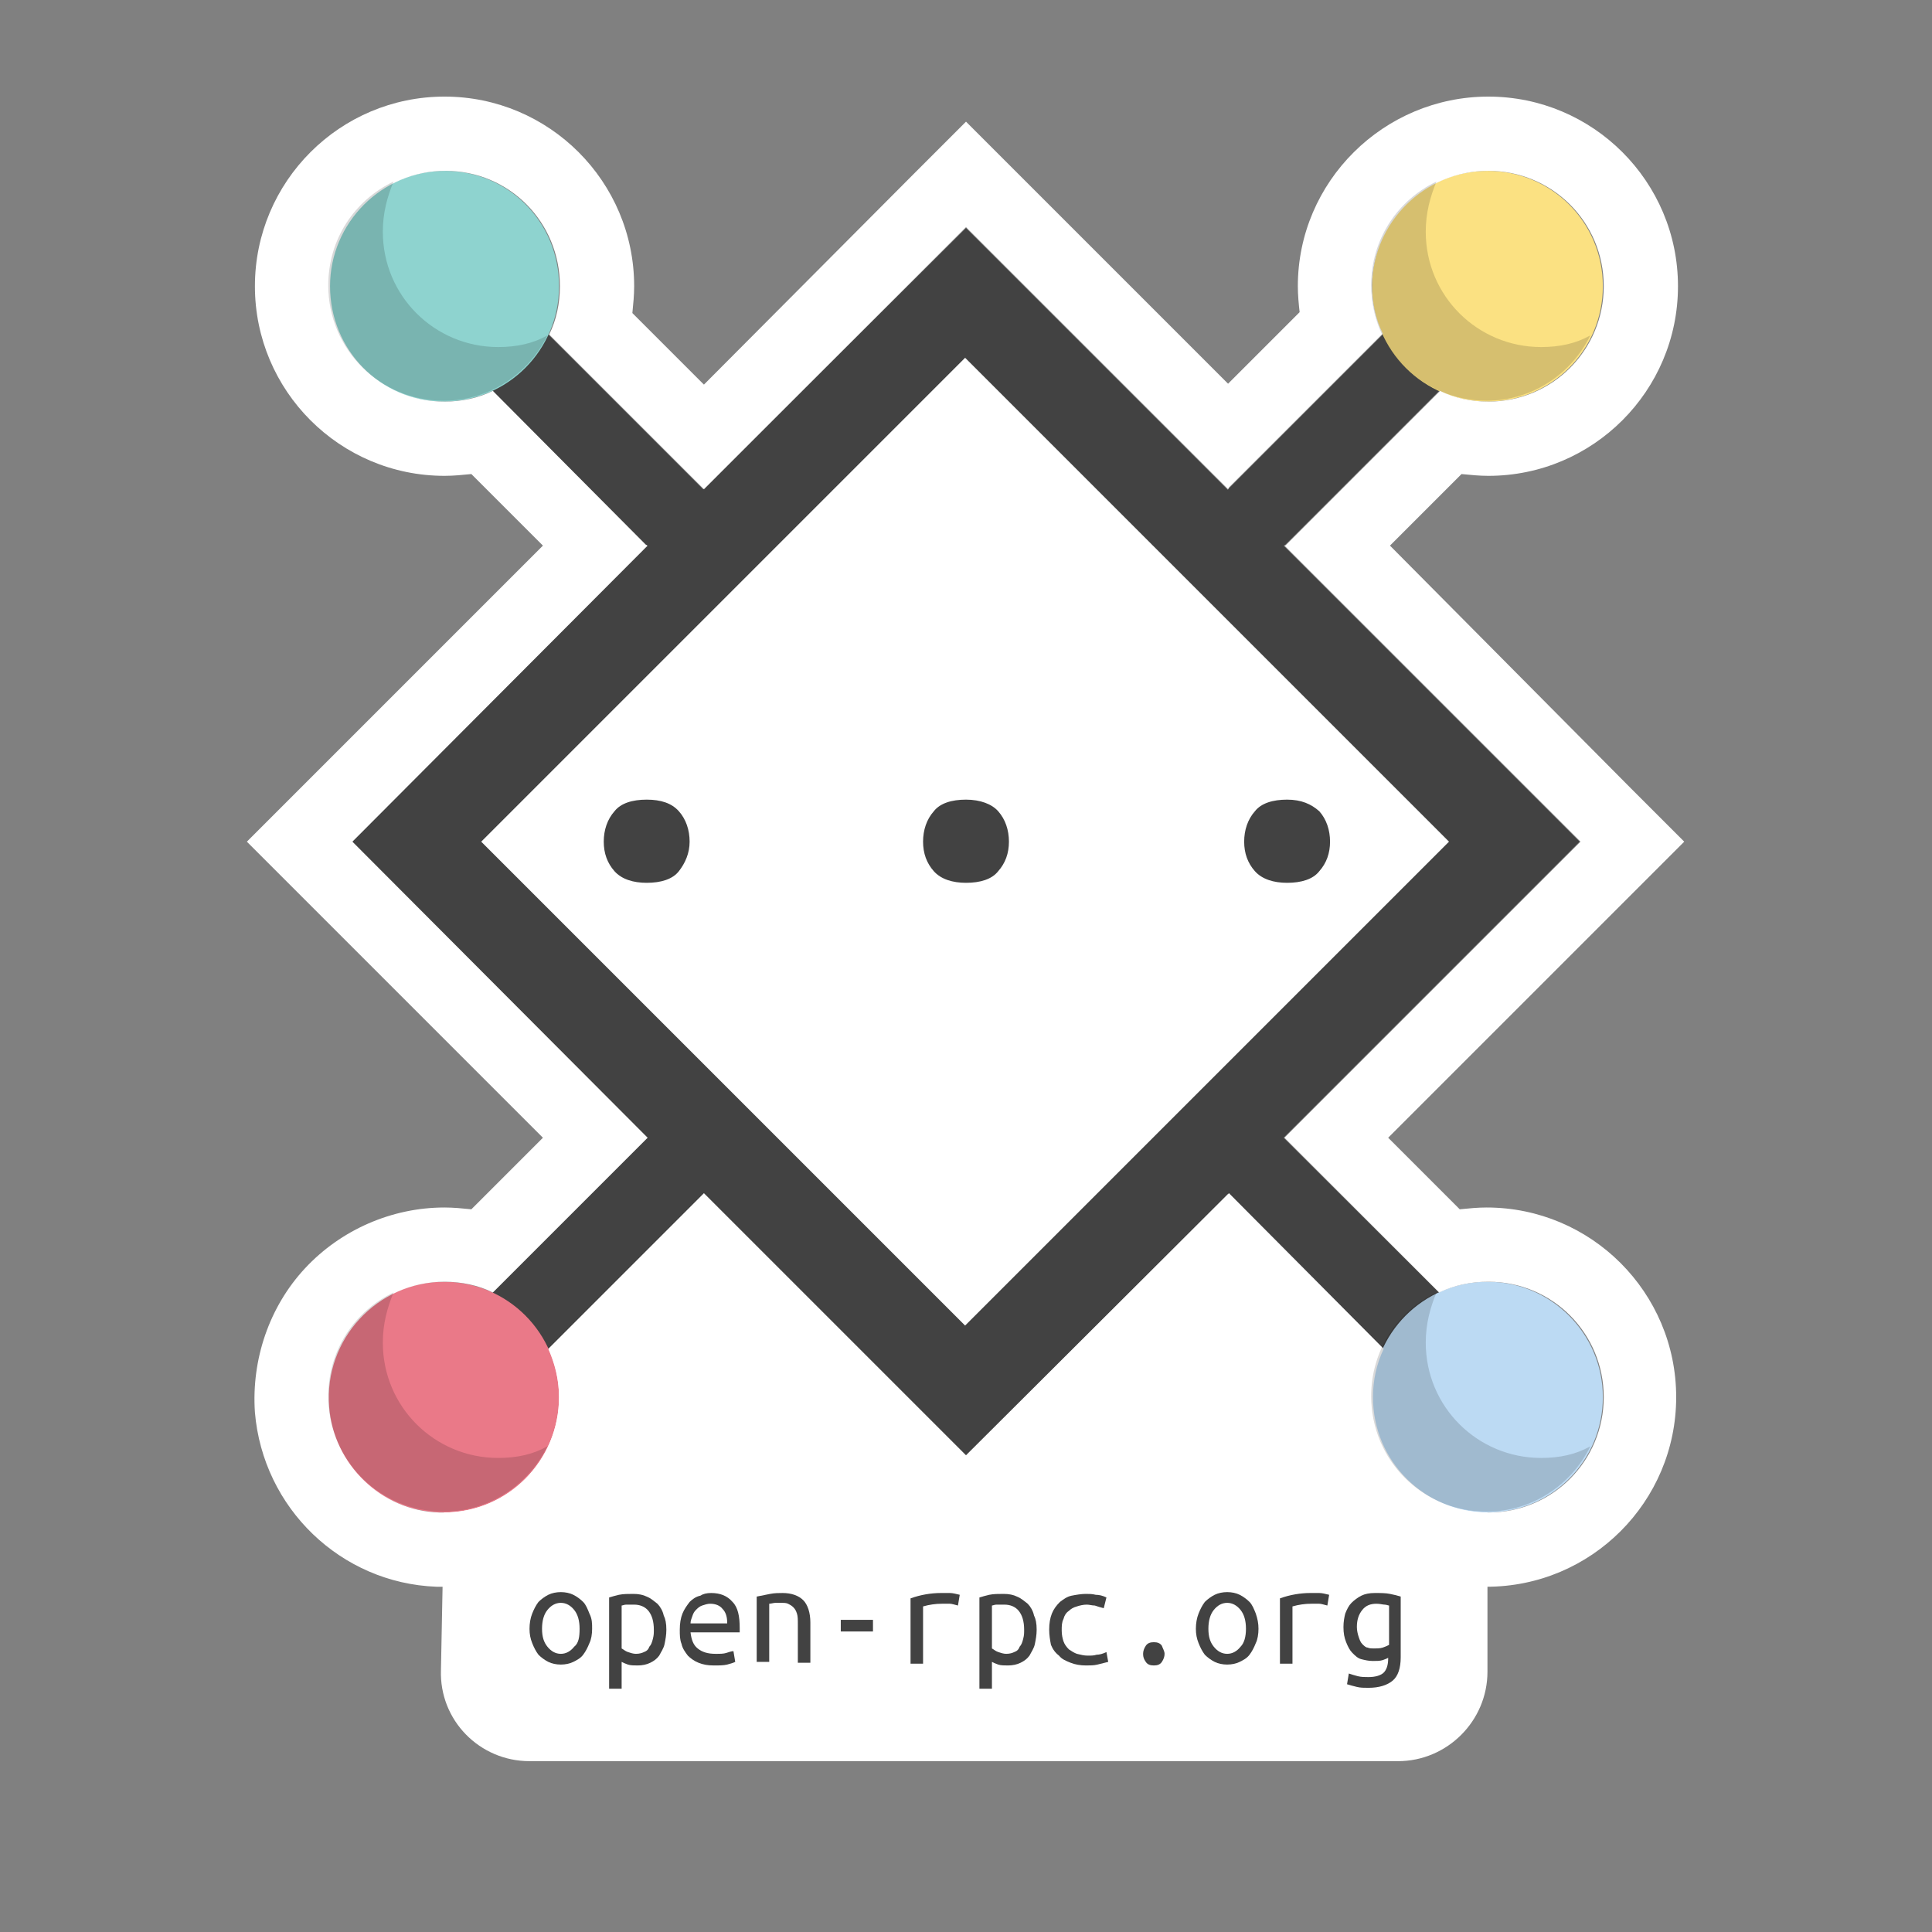 <?xml version="1.0" encoding="utf-8"?>
<!-- Generator: Adobe Illustrator 23.0.4, SVG Export Plug-In . SVG Version: 6.00 Build 0)  -->
<svg version="1.1" id="Layer_1" xmlns="http://www.w3.org/2000/svg" xmlns:xlink="http://www.w3.org/1999/xlink" x="0px" y="0px"
	 viewBox="0 0 216 216" style="enable-background:new 0 0 216 216;" xml:space="preserve">
<rect x="0" y="0" width="216" height="216" fill="#808080" stroke="none"/>
<style type="text/css">
	.st0{fill:#FFFFFF;}
	.st1{fill:#424242;}
	.st2{fill:#8ED3CF;}
	.st3{fill:#FBE182;}
	.st4{fill:#EA7988;}
	.st5{fill:#BCDAF3;}
	.st6{opacity:0.15;fill:#010101;enable-background:new    ;}
</style>
<g>
	<g>
		<path class="st0" d="M59.2,196.9h97.1c5.5,0,10-4.5,10-10v-26.6c0-2.6-1.1-5.2-2.9-7.1l-47.8-47.8c-3.9-3.9-10.2-3.9-14.1,0
			l-48.8,48.8c-1.8,1.8-2.9,4.3-2.9,6.8l-0.5,25.7C49.1,192.3,53.6,196.9,59.2,196.9z"/>
	</g>
	<g>
		<g>
			
				<rect x="64" y="50.2" transform="matrix(0.707 -0.707 0.707 0.707 -34.917 103.883)" class="st0" width="87.8" height="87.8"/>
		</g>
		<g>
			<g>
				<g>
					<path class="st1" d="M72.3,89.4c-1.6,0-2.9,0.4-3.6,1.3c-0.8,0.9-1.2,2.1-1.2,3.4s0.4,2.4,1.2,3.3s2.1,1.3,3.6,1.3
						c1.6,0,2.9-0.4,3.6-1.3s1.2-2,1.2-3.3s-0.4-2.5-1.2-3.4S73.9,89.4,72.3,89.4L72.3,89.4z"/>
				</g>
				<g>
					<path class="st1" d="M108,89.4c-1.6,0-2.9,0.4-3.6,1.3c-0.8,0.9-1.2,2.1-1.2,3.4s0.4,2.4,1.2,3.3s2.1,1.3,3.6,1.3
						c1.6,0,2.9-0.4,3.6-1.3c0.8-0.9,1.2-2,1.2-3.3s-0.4-2.5-1.2-3.4C110.9,89.9,109.6,89.4,108,89.4L108,89.4z"/>
				</g>
				<g>
					<path class="st1" d="M143.9,89.4c-1.6,0-2.9,0.4-3.6,1.3c-0.8,0.9-1.2,2.1-1.2,3.4s0.4,2.4,1.2,3.3s2.1,1.3,3.6,1.3
						c1.6,0,2.9-0.4,3.6-1.3c0.8-0.9,1.2-2,1.2-3.3s-0.4-2.5-1.2-3.4C146.6,89.9,145.5,89.4,143.9,89.4L143.9,89.4z"/>
				</g>
			</g>
			<path class="st1" d="M143.7,127.4c-0.1-0.1-0.1-0.1-0.2-0.2l33.1-33.1L143.5,61c0.1,0,0.1-0.1,0.2-0.1l25.7-25.7
				c1.8-1.8,1.8-4.5,0-6.3c-1.8-1.8-4.5-1.8-6.3,0l-25.7,25.7c-0.1,0.1-0.1,0.1-0.1,0.2l-29.3-29.3L78.6,54.7c0,0-0.1-0.1-0.1-0.1
				L52.8,28.9c-1.8-1.8-4.5-1.8-6.3,0c-1.8,1.8-1.8,4.5,0,6.3l25.7,25.7c0.1,0.1,0.1,0.1,0.2,0.1L39.3,94.1l33.1,33.1
				c-0.1,0.1-0.1,0.1-0.2,0.2l-25.7,25.7c-1.8,1.8-1.8,4.5,0,6.3c1.8,1.8,4.5,1.8,6.3,0l25.7-25.7c0.1-0.1,0.1-0.1,0.2-0.2
				l29.3,29.3l29.3-29.3c0.1,0.1,0.1,0.1,0.2,0.2l25.7,25.7c1.8,1.8,4.5,1.8,6.3,0c1.8-1.8,1.8-4.5,0-6.3L143.7,127.4z M53.8,94.1
				L107.9,40L162,94.1l-54.1,54.1L53.8,94.1z"/>
			<path class="st2" d="M62.5,32c0,7.1-5.7,12.9-12.9,12.9S36.8,39.1,36.8,32s5.8-12.9,12.9-12.9S62.5,24.8,62.5,32z"/>
			<path class="st3" d="M179.2,32c0,7.1-5.7,12.9-12.9,12.9c-7.1,0-12.9-5.7-12.9-12.9s5.8-12.9,12.9-12.9
				C173.4,19.1,179.2,24.8,179.2,32z"/>
			<path class="st4" d="M62.5,156.2c0,7.1-5.7,12.9-12.9,12.9s-12.9-5.7-12.9-12.9c0-7.1,5.7-12.9,12.9-12.9S62.5,149.1,62.5,156.2z
				"/>
			<path class="st5" d="M179.2,156.2c0,7.1-5.7,12.9-12.9,12.9c-7.1,0-12.9-5.7-12.9-12.9c0-7.1,5.7-12.9,12.9-12.9
				C173.4,143.3,179.2,149.1,179.2,156.2z"/>
		</g>
		<g>
			<path class="st0" d="M166.4,19.1c7.1,0,12.9,5.7,12.9,12.9c0,7.1-5.7,12.9-12.9,12.9c-1.9,0-3.8-0.4-5.4-1.2l-17.2,17.2
				c-0.1,0.1-0.1,0.1-0.2,0.1l33.1,33.1l-33.1,33.1c0.1,0.1,0.1,0.1,0.2,0.2l17.1,17.1c1.7-0.8,3.5-1.2,5.5-1.2
				c7.2,0,12.9,5.8,12.9,12.9c0,7.1-5.7,12.9-12.9,12.9c-7.1,0-12.9-5.7-12.9-12.9c0-1.9,0.4-3.7,1.2-5.4l-17.1-17.2
				c-0.1-0.1-0.1-0.1-0.2-0.2L108,162.7l-29.3-29.3c-0.1,0.1-0.1,0.1-0.2,0.2l-17.2,17.2c0.7,1.6,1.2,3.4,1.2,5.4
				c0,7.1-5.7,12.9-12.9,12.9c-0.2,0-0.3,0-0.5,0c-6.5-0.2-11.8-5.4-12.3-11.8c-0.6-7.6,5.4-14,12.9-14c1.9,0,3.8,0.4,5.4,1.2
				l17.1-17.1c0.1-0.1,0.1-0.1,0.2-0.2L39.4,94.1L72.4,61c-0.1,0-0.1-0.1-0.2-0.1L55.1,43.7c-1.6,0.8-3.5,1.2-5.4,1.2
				c-7.2,0-12.8-5.8-12.8-12.9s5.8-12.9,12.9-12.9S62.6,24.8,62.6,32c0,1.9-0.4,3.8-1.2,5.4l17.2,17.2c0,0,0.1,0.1,0.1,0.1L108,25.4
				l29.3,29.3c0-0.1,0.1-0.1,0.1-0.2l17.2-17.2c-0.8-1.6-1.2-3.5-1.2-5.4C153.5,24.8,159.3,19.1,166.4,19.1 M166.4,10.8
				c-11.7,0-21.3,9.5-21.3,21.2c0,1,0.1,2,0.2,2.9l-8,8l-23.4-23.4l-5.9-5.9l-5.9,5.9L78.7,43l-8-8c0.1-1,0.2-2,0.2-3
				c0-11.7-9.5-21.2-21.2-21.2c-11.7,0-21.2,9.5-21.2,21.2c0,11.7,9.5,21.2,21.2,21.2c1,0,2-0.1,3-0.2l8,8L33.5,88.2l-5.9,5.9
				l5.9,5.9l27.2,27.2l-8,8c-1-0.1-2-0.2-3-0.2c-5.9,0-11.6,2.5-15.6,6.8c-4,4.3-6,10.2-5.6,16.1c0.9,10.7,9.6,19.1,20.3,19.5
				c0.3,0,0.5,0,0.8,0c11.7,0,21.2-9.5,21.2-21.2c0-1-0.1-1.9-0.2-2.9l8-8l23.4,23.4l5.9,5.9l5.9-5.9l23.4-23.4l8,8
				c-0.1,1-0.2,1.9-0.2,2.9c0,11.7,9.5,21.2,21.2,21.2c11.7,0,21.2-9.5,21.2-21.2s-9.5-21.2-21.2-21.2c-1,0-2,0.1-3,0.2l-8-8
				l27.2-27.2l5.9-5.9l-5.9-5.9L155.4,61l8-8c1,0.1,2,0.2,3,0.2c11.7,0,21.2-9.5,21.2-21.2C187.6,20.3,178.1,10.8,166.4,10.8
				L166.4,10.8z"/>
		</g>
		<path class="st6" d="M55.7,38.8c-7.1,0-12.9-5.7-12.9-12.9c0-2.1,0.5-3.9,1.2-5.6c-4.4,2.1-7.3,6.5-7.3,11.6
			c0,7.1,5.7,12.9,12.9,12.9c5.1,0,9.5-3,11.6-7.3C59.6,38.4,57.8,38.8,55.7,38.8z"/>
		<path class="st6" d="M172.3,38.8c-7.1,0-12.9-5.7-12.9-12.9c0-2.1,0.5-3.9,1.2-5.6c-4.4,2.1-7.3,6.5-7.3,11.6
			c0,7.1,5.7,12.9,12.9,12.9c5.1,0,9.5-3,11.6-7.3C176.2,38.4,174.4,38.8,172.3,38.8z"/>
		<path class="st6" d="M172.3,163c-7.1,0-12.9-5.7-12.9-12.9c0-2.1,0.5-3.9,1.2-5.6c-4.4,2.1-7.3,6.5-7.3,11.6
			c0,7.1,5.7,12.9,12.9,12.9c5.1,0,9.5-3,11.6-7.3C176.2,162.6,174.4,163,172.3,163z"/>
		<path class="st6" d="M55.7,163c-7.1,0-12.9-5.7-12.9-12.9c0-2.1,0.5-3.9,1.2-5.6c-4.4,2.1-7.3,6.5-7.3,11.6
			c0,7.1,5.7,12.9,12.9,12.9c5.1,0,9.5-3,11.6-7.3C59.6,162.6,57.8,163,55.7,163z"/>
	</g>
	<g>
		<path class="st1" d="M66.2,182.1c0,0.6-0.1,1.2-0.3,1.6c-0.2,0.5-0.4,0.9-0.7,1.3c-0.3,0.4-0.7,0.6-1.1,0.8
			c-0.4,0.2-0.9,0.3-1.4,0.3c-0.5,0-1-0.1-1.4-0.3c-0.4-0.2-0.8-0.5-1.1-0.8c-0.3-0.4-0.5-0.8-0.7-1.3c-0.2-0.5-0.3-1-0.3-1.6
			c0-0.6,0.1-1.2,0.3-1.7c0.2-0.5,0.4-0.9,0.7-1.3c0.3-0.3,0.7-0.6,1.1-0.8c0.4-0.2,0.9-0.3,1.4-0.3c0.5,0,1,0.1,1.4,0.3
			c0.4,0.2,0.8,0.5,1.1,0.8c0.3,0.3,0.5,0.8,0.7,1.3C66.2,181,66.2,181.5,66.2,182.1z M64.8,182.1c0-0.9-0.2-1.6-0.6-2.1
			s-0.9-0.8-1.5-0.8c-0.6,0-1.1,0.3-1.5,0.8c-0.4,0.5-0.6,1.2-0.6,2.1c0,0.9,0.2,1.5,0.6,2c0.4,0.5,0.9,0.8,1.5,0.8
			c0.6,0,1.1-0.3,1.5-0.8C64.7,183.7,64.8,183,64.8,182.1z"/>
		<path class="st1" d="M74.5,182.2c0,0.6-0.1,1.1-0.2,1.6c-0.1,0.5-0.4,0.9-0.6,1.3c-0.3,0.4-0.6,0.6-1,0.8
			c-0.4,0.2-0.9,0.3-1.4,0.3c-0.4,0-0.8,0-1.1-0.1c-0.3-0.1-0.5-0.2-0.7-0.3v3h-1.4v-10.2c0.3-0.1,0.7-0.2,1.1-0.3
			c0.5-0.1,1-0.1,1.6-0.1c0.6,0,1.1,0.1,1.5,0.3c0.5,0.2,0.8,0.5,1.2,0.8c0.3,0.3,0.6,0.8,0.7,1.3C74.4,181,74.5,181.5,74.5,182.2z
			 M73.1,182.2c0-0.9-0.2-1.6-0.6-2.1s-1-0.7-1.6-0.7c-0.4,0-0.7,0-0.9,0c-0.2,0-0.4,0.1-0.5,0.1v4.8c0.2,0.1,0.4,0.3,0.7,0.4
			c0.3,0.1,0.6,0.2,0.9,0.2c0.4,0,0.7-0.1,0.9-0.2c0.3-0.1,0.5-0.3,0.6-0.6c0.2-0.2,0.3-0.5,0.4-0.9S73.1,182.6,73.1,182.2z"/>
		<path class="st1" d="M79.5,178.1c1,0,1.8,0.3,2.4,1c0.6,0.6,0.8,1.6,0.8,2.9v0.5h-5.5c0.1,0.8,0.3,1.4,0.8,1.8
			c0.5,0.4,1.1,0.6,2,0.6c0.5,0,0.9,0,1.2-0.1c0.3-0.1,0.6-0.2,0.8-0.2l0.2,1.2c-0.2,0.1-0.5,0.2-0.9,0.3c-0.4,0.1-0.9,0.1-1.5,0.1
			c-0.7,0-1.2-0.1-1.7-0.3c-0.5-0.2-0.9-0.5-1.2-0.8c-0.3-0.4-0.6-0.8-0.7-1.3c-0.2-0.5-0.2-1-0.2-1.6c0-0.7,0.1-1.3,0.3-1.8
			c0.2-0.5,0.5-0.9,0.8-1.3c0.3-0.3,0.7-0.6,1.2-0.7C78.6,178.2,79,178.1,79.5,178.1z M81.3,181.4c0-0.7-0.2-1.2-0.5-1.5
			c-0.3-0.4-0.8-0.6-1.4-0.6c-0.3,0-0.6,0.1-0.9,0.2c-0.3,0.1-0.5,0.3-0.7,0.5c-0.2,0.2-0.3,0.4-0.4,0.7c-0.1,0.3-0.2,0.5-0.2,0.8
			H81.3z"/>
		<path class="st1" d="M84.6,178.5c0.5-0.1,1-0.2,1.5-0.3c0.5-0.1,1-0.1,1.4-0.1c1,0,1.8,0.3,2.3,0.8c0.5,0.5,0.8,1.4,0.8,2.5v4.5
			h-1.4v-4.3c0-0.5,0-0.9-0.1-1.2c-0.1-0.3-0.2-0.5-0.4-0.7c-0.2-0.2-0.4-0.3-0.6-0.4c-0.2-0.1-0.5-0.1-0.7-0.1c-0.2,0-0.5,0-0.7,0
			c-0.2,0-0.5,0.1-0.7,0.1v6.5h-1.4V178.5z"/>
		<path class="st1" d="M94,181.1h3.6v1.3H94V181.1z"/>
		<path class="st1" d="M101.8,186v-7.3c1.1-0.4,2.3-0.6,3.4-0.6c0.4,0,0.7,0,1,0c0.3,0,0.7,0.1,1.1,0.2l-0.2,1.2
			c-0.4-0.1-0.7-0.2-0.9-0.2c-0.3,0-0.6,0-0.9,0c-0.7,0-1.4,0.1-2.1,0.3v6.4H101.8z"/>
		<path class="st1" d="M115.9,182.2c0,0.6-0.1,1.1-0.2,1.6c-0.1,0.5-0.4,0.9-0.6,1.3c-0.3,0.4-0.6,0.6-1,0.8
			c-0.4,0.2-0.9,0.3-1.4,0.3c-0.4,0-0.8,0-1.1-0.1c-0.3-0.1-0.5-0.2-0.7-0.3v3h-1.4v-10.2c0.3-0.1,0.7-0.2,1.1-0.3
			c0.5-0.1,1-0.1,1.6-0.1c0.6,0,1.1,0.1,1.5,0.3c0.5,0.2,0.8,0.5,1.2,0.8c0.3,0.3,0.6,0.8,0.7,1.3
			C115.8,181,115.9,181.5,115.9,182.2z M114.5,182.2c0-0.9-0.2-1.6-0.6-2.1s-1-0.7-1.6-0.7c-0.4,0-0.7,0-0.9,0
			c-0.2,0-0.4,0.1-0.5,0.1v4.8c0.2,0.1,0.4,0.3,0.7,0.4c0.3,0.1,0.6,0.2,0.9,0.2c0.4,0,0.7-0.1,0.9-0.2c0.3-0.1,0.5-0.3,0.6-0.6
			c0.2-0.2,0.3-0.5,0.4-0.9S114.5,182.6,114.5,182.2z"/>
		<path class="st1" d="M117.3,182.2c0-0.7,0.1-1.3,0.3-1.8c0.2-0.5,0.5-0.9,0.9-1.3c0.4-0.3,0.8-0.6,1.3-0.7s1.1-0.2,1.6-0.2
			c0.4,0,0.7,0,1.1,0.1c0.4,0,0.8,0.1,1.2,0.3l-0.3,1.2c-0.4-0.1-0.7-0.2-1-0.3c-0.3,0-0.6-0.1-0.9-0.1c-0.4,0-0.8,0.1-1.1,0.2
			c-0.4,0.1-0.7,0.3-0.9,0.5c-0.3,0.2-0.5,0.5-0.6,0.9c-0.2,0.4-0.2,0.8-0.2,1.3c0,0.5,0.1,0.9,0.2,1.2c0.1,0.3,0.3,0.6,0.6,0.9
			c0.3,0.2,0.6,0.4,0.9,0.5c0.4,0.1,0.8,0.2,1.2,0.2c0.4,0,0.7,0,1-0.1c0.3,0,0.7-0.1,1.1-0.3l0.2,1.1c-0.4,0.1-0.8,0.2-1.2,0.3
			c-0.4,0.1-0.8,0.1-1.3,0.1c-0.6,0-1.2-0.1-1.7-0.3c-0.5-0.2-1-0.4-1.3-0.8c-0.4-0.3-0.7-0.7-0.9-1.2
			C117.4,183.4,117.3,182.8,117.3,182.2z"/>
		<path class="st1" d="M130.2,184.9c0,0.3-0.1,0.6-0.3,0.9c-0.2,0.3-0.5,0.4-0.9,0.4c-0.4,0-0.7-0.1-0.9-0.4
			c-0.2-0.3-0.3-0.5-0.3-0.9c0-0.3,0.1-0.6,0.3-0.9c0.2-0.3,0.5-0.4,0.9-0.4c0.4,0,0.7,0.1,0.9,0.4
			C130,184.3,130.2,184.6,130.2,184.9z"/>
		<path class="st1" d="M140.7,182.1c0,0.6-0.1,1.2-0.3,1.6c-0.2,0.5-0.4,0.9-0.7,1.3c-0.3,0.4-0.7,0.6-1.1,0.8
			c-0.4,0.2-0.9,0.3-1.4,0.3c-0.5,0-1-0.1-1.4-0.3c-0.4-0.2-0.8-0.5-1.1-0.8c-0.3-0.4-0.5-0.8-0.7-1.3c-0.2-0.5-0.3-1-0.3-1.6
			c0-0.6,0.1-1.2,0.3-1.7c0.2-0.5,0.4-0.9,0.7-1.3c0.3-0.3,0.7-0.6,1.1-0.8c0.4-0.2,0.9-0.3,1.4-0.3c0.5,0,1,0.1,1.4,0.3
			c0.4,0.2,0.8,0.5,1.1,0.8c0.3,0.3,0.5,0.8,0.7,1.3C140.6,181,140.7,181.5,140.7,182.1z M139.3,182.1c0-0.9-0.2-1.6-0.6-2.1
			s-0.9-0.8-1.5-0.8c-0.6,0-1.1,0.3-1.5,0.8c-0.4,0.5-0.6,1.2-0.6,2.1c0,0.9,0.2,1.5,0.6,2c0.4,0.5,0.9,0.8,1.5,0.8
			c0.6,0,1.1-0.3,1.5-0.8C139.1,183.7,139.3,183,139.3,182.1z"/>
		<path class="st1" d="M143.1,186v-7.3c1.1-0.4,2.3-0.6,3.4-0.6c0.4,0,0.7,0,1,0c0.3,0,0.7,0.1,1.1,0.2l-0.2,1.2
			c-0.4-0.1-0.7-0.2-0.9-0.2c-0.3,0-0.6,0-0.9,0c-0.7,0-1.4,0.1-2.1,0.3v6.4H143.1z"/>
		<path class="st1" d="M155.3,185.3c-0.2,0.1-0.4,0.2-0.7,0.3c-0.3,0.1-0.7,0.1-1.1,0.1c-0.5,0-0.9-0.1-1.3-0.2
			c-0.4-0.1-0.7-0.4-1-0.7c-0.3-0.3-0.5-0.7-0.7-1.2c-0.2-0.5-0.3-1-0.3-1.7c0-0.6,0.1-1.1,0.2-1.5c0.2-0.5,0.4-0.9,0.7-1.2
			c0.3-0.3,0.7-0.6,1.1-0.8c0.4-0.2,0.9-0.3,1.5-0.3c0.7,0,1.2,0,1.7,0.1c0.5,0.1,0.9,0.2,1.2,0.3v6.8c0,1.2-0.3,2.1-0.9,2.6
			c-0.6,0.5-1.5,0.8-2.7,0.8c-0.5,0-0.9,0-1.3-0.1c-0.4-0.1-0.8-0.2-1.1-0.3l0.2-1.2c0.3,0.1,0.6,0.2,1,0.3c0.4,0.1,0.8,0.1,1.2,0.1
			c0.8,0,1.4-0.2,1.7-0.5c0.3-0.3,0.5-0.8,0.5-1.6V185.3z M155.3,179.5c-0.1,0-0.3-0.1-0.5-0.1c-0.2,0-0.5-0.1-0.9-0.1
			c-0.7,0-1.2,0.2-1.6,0.7c-0.4,0.5-0.6,1.1-0.6,1.9c0,0.4,0.1,0.8,0.2,1.1c0.1,0.3,0.2,0.6,0.4,0.8c0.2,0.2,0.4,0.4,0.6,0.4
			c0.2,0.1,0.5,0.1,0.7,0.1c0.3,0,0.7,0,1-0.1c0.3-0.1,0.5-0.2,0.7-0.3V179.5z"/>
	</g>
</g>
</svg>
